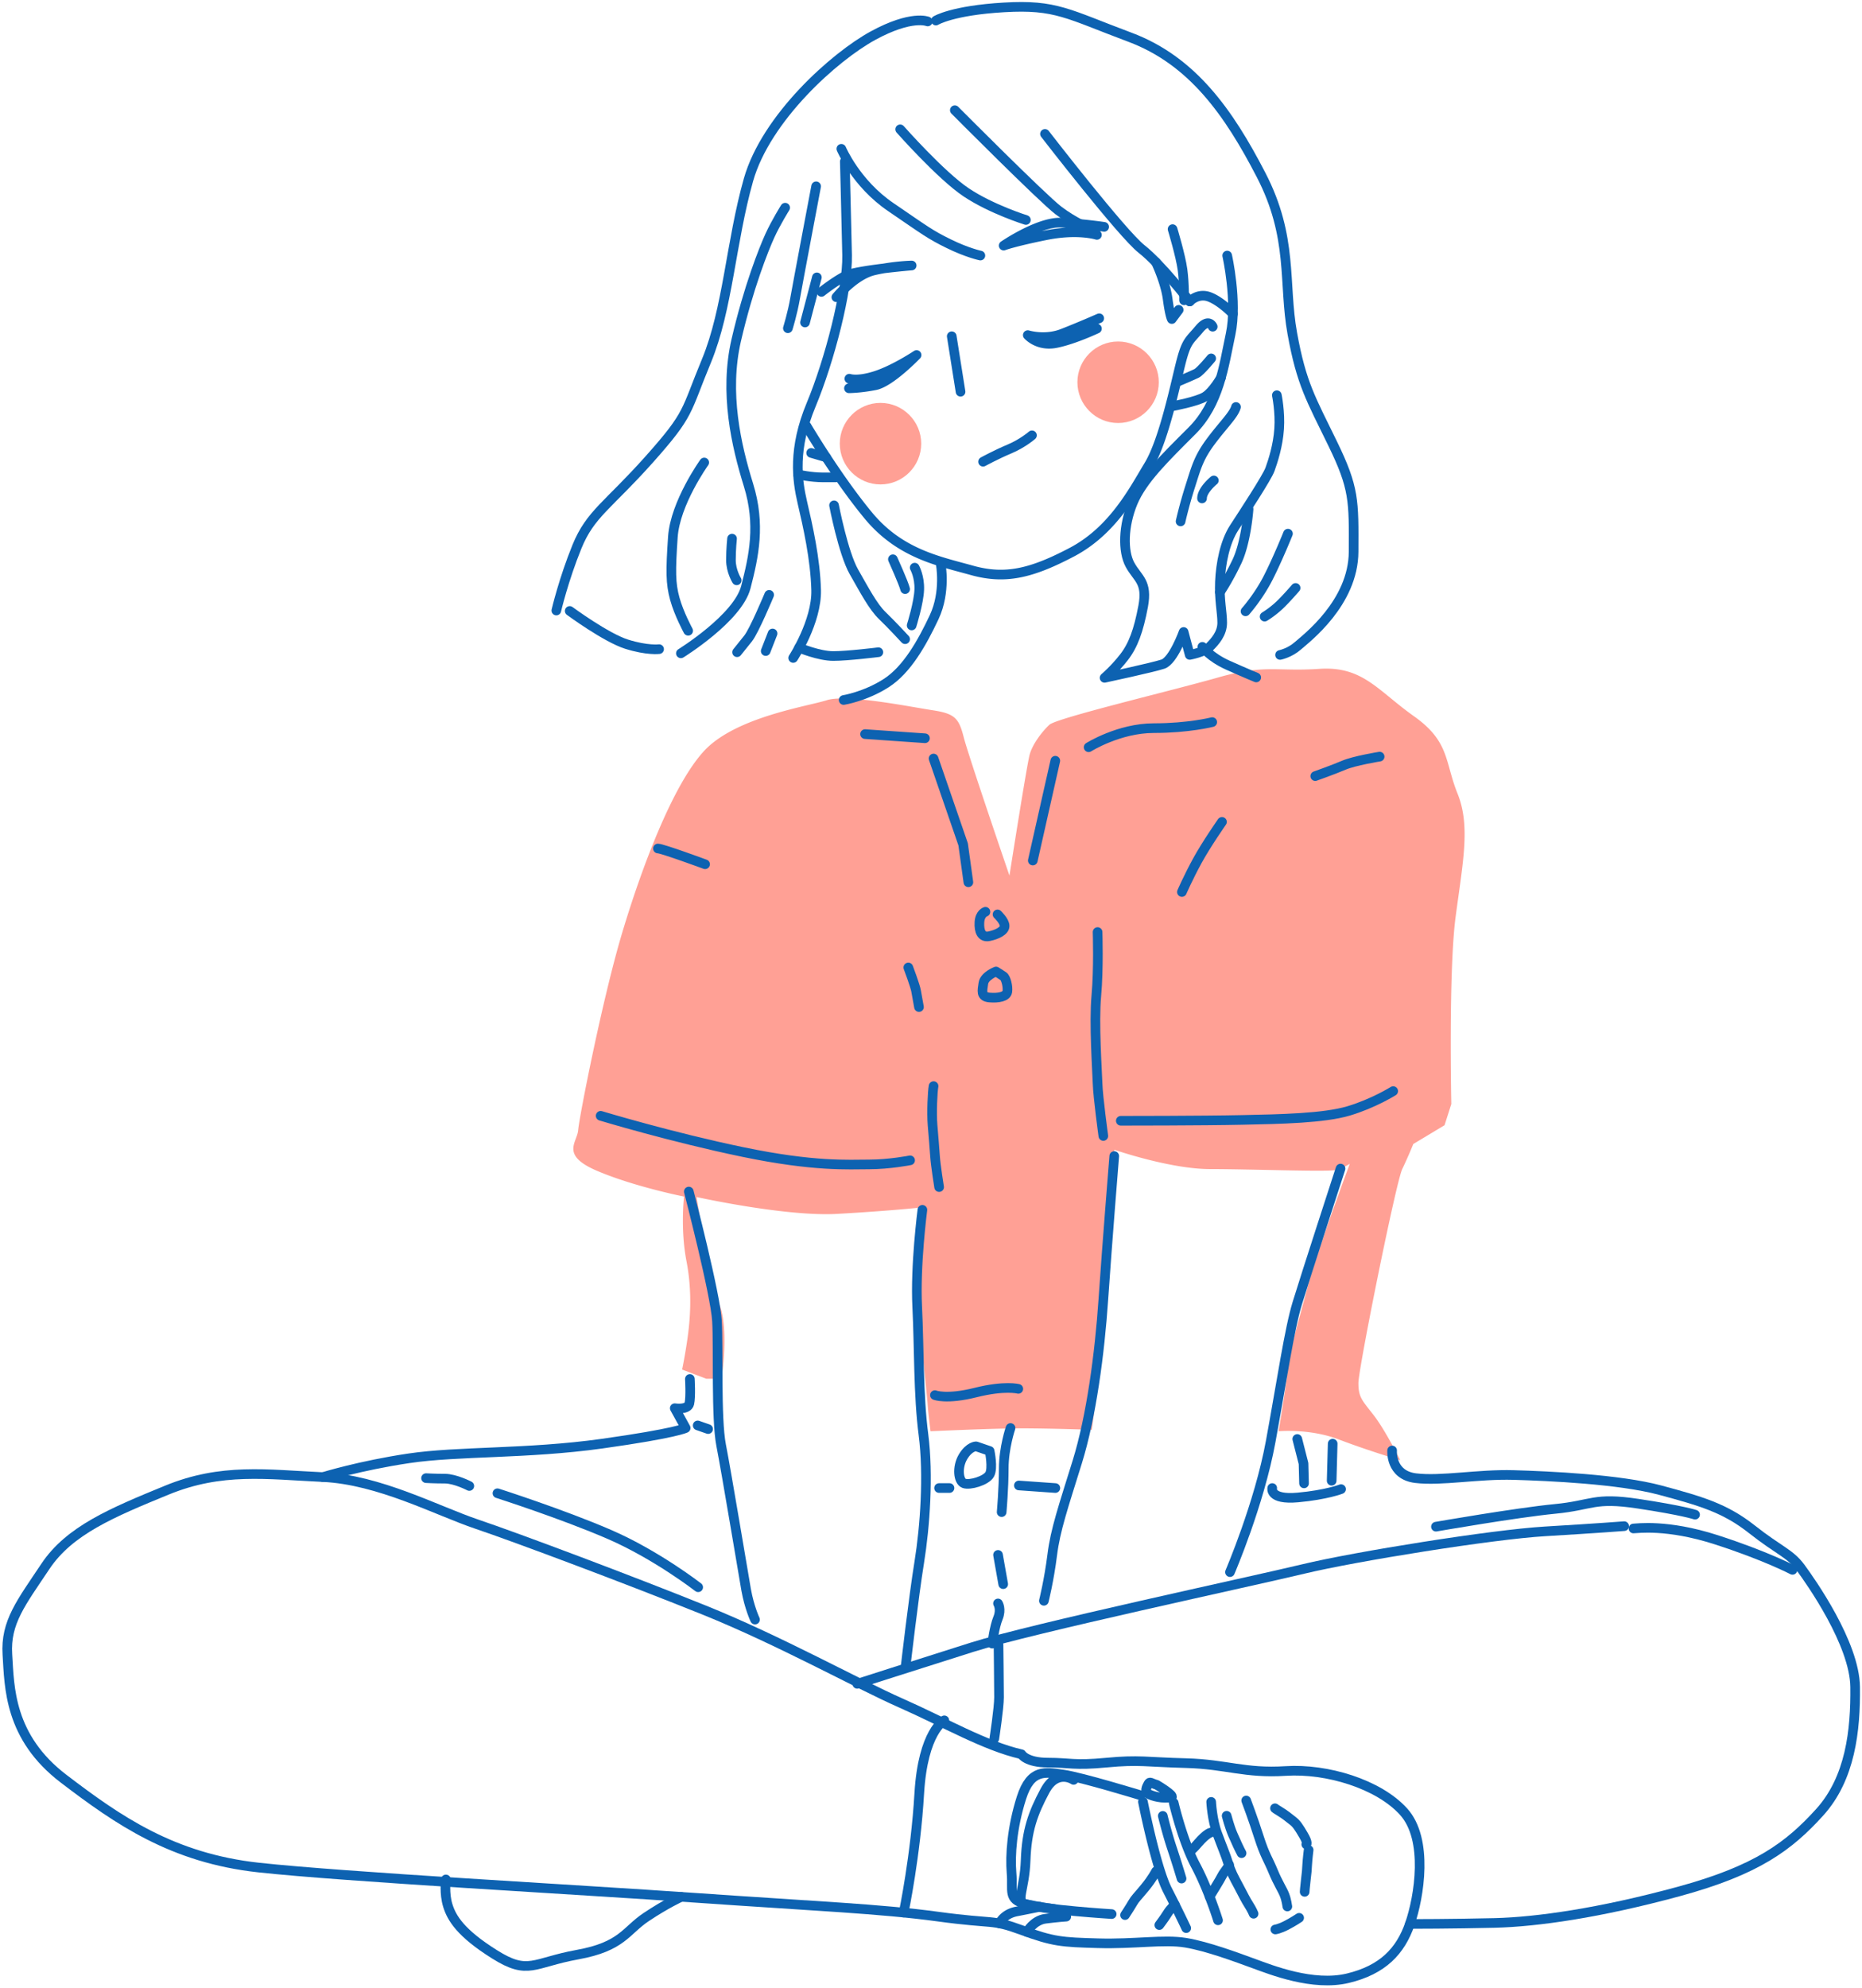<svg fill="none" viewBox="0 0 580 619" xmlns="http://www.w3.org/2000/svg"><path d="M436.17 454.64s-4.635-9.308-8.24-13.963c-3.604-4.654-4.794-5.541-4.794-10.052 0-4.495 11.701-62.577 13.649-66.621 1.948-4.059 3.445-7.81 3.445-7.81l9.737-5.85 2.107-6.604s-.902-41.41 1.354-58.369c2.241-16.944 4.65-28.203.595-38.255-4.056-10.052-2.4-16.205-13.649-24.159-11.234-7.958-15.884-15.609-29.389-14.706-13.49.903-16.93-1.499-31.625 2.704-14.695 4.187-50.232 12.598-52.483 14.707-2.251 2.093-5.245 5.993-6.147 9.293-.903 3.299-6.291 37.659-6.291 37.659s-12.747-37.208-14.244-43.058c-1.497-5.86-2.702-7.358-9.593-8.405-6.901-1.047-26.846-5.106-32.994-3.156-6.147 1.966-28.63 5.265-38.382 15.913-9.737 10.647-19.33 36.161-25.478 56.712-6.147 20.567-13.341 57.323-13.648 61.223-.308 3.899-5.697 7.81 6.004 12.756 11.685 4.947 26.974 7.959 26.974 7.959s-1.189 10.053.754 20.1c1.948 10.052 1.046 18.909.307 24.158a175.479 175.479 0 01-1.656 9.601l7.502 2.853h4.793s2.4-15.609-.753-23.26c-3.138-7.651-7.035-33.308-7.035-33.308s27.733 6.152 43.777 5.249c16.043-.903 25.785-1.952 25.785-1.952s-.744 23.714 0 34.814c.753 11.114 2.25 23.871 2.399 26.416.159 2.545.902 8.405.902 8.405s19.202-.903 28.344-.903 21.888.452 21.888.452 2.543-18.006 3.153-32.569c.595-14.548 1.641-26.401 2.241-33.005.61-6.604 1.656-21.614 1.656-21.614s17.381 6.009 29.841 6.009c12.438 0 36.424.903 38.982.293 2.543-.596 4.492-1.95 4.492-1.95s-10.639 28.51-13.039 37.962c-2.4 9.457-5.855 20.407-6.291 25.816-.451 5.398-2.851 19.504-2.851 19.504s9.737-.903 18.735 2.545c8.998 3.449 19.166 6.466 19.166 6.466z" clip-rule="evenodd" fill="#FFA095" fill-rule="evenodd"/><path d="M398.73 203.92s3.01-.595 5.568-2.863c2.559-2.268 17.269-13.326 17.34-29.295.072-15.959.221-19.766-6.511-33.616-6.727-13.834-9.737-18.591-12.587-34.344-2.851-15.738.364-29.875-9.737-49.354-10.085-19.489-21.437-35.591-40.828-42.852-19.386-7.24-23.052-10.253-39.229-9.293-16.161.944-21.222 4.1-21.222 4.1M288.97 6.68s-4.999-2.14-17.018 4.408c-12.018 6.547-33.327 25.6-38.808 44.905-5.465 19.289-6.424 40.246-13.079 56.338-6.671 16.072-4.999 16.308-17.848 30.722-12.865 14.414-18.325 16.918-22.499 27.155-4.173 10.242-6.424 19.884-6.424 19.884" stroke="#0D62B1" stroke-linecap="round" stroke-linejoin="round" stroke-miterlimit="10" stroke-width="3"/><path d="M274.26 150.83c6.989 0 12.69-5.701 12.69-12.7 0-6.984-5.696-12.685-12.69-12.685-6.978 0-12.674 5.701-12.674 12.685 0 6.999 5.696 12.7 12.674 12.7zM348.28 131.71c6.978 0 12.675-5.701 12.675-12.701 0-6.983-5.697-12.684-12.675-12.684-6.988 0-12.675 5.701-12.675 12.684.006 7 5.687 12.701 12.675 12.701z" clip-rule="evenodd" fill="#FFA095" fill-rule="evenodd"/><path d="M177.46 190.22s11.306 8.333 17.73 10.355c6.44 2.022 10.116 1.539 10.116 1.539M212.09 203.42s17.73-10.95 20.232-20.597c2.502-9.642 4.635-19.536.831-31.8-3.81-12.274-7.614-28.715-3.81-45.151 3.81-16.42 8.573-28.336 10.48-32.507 1.902-4.162 4.753-8.698 4.753-8.698M254.22 58.01s-5.711 30.126-6.552 34.894c-.831 4.757-2.251 9.293-2.251 9.293M254.45 86.36l-3.691 14.05" stroke="#0D62B1" stroke-linecap="round" stroke-linejoin="round" stroke-miterlimit="10" stroke-width="3"/><path d="M219.36 144s-9.055 12.624-9.768 23.215c-.713 10.601-.713 14.414.595 19.186 1.307 4.757 4.173 9.991 4.173 9.991M229.47 180.69s-1.789-2.864-1.789-6.312c0-3.464.348-6.676.348-6.676M239.59 185.21s-4.65 11.186-6.553 13.572c-1.902 2.386-3.445 4.29-3.445 4.29M240.65 197.24l-2.138 5.47M247.07 204.86s7.384-11.315 7.153-21.09c-.246-9.76-2.615-20.115-4.287-27.274-1.671-7.142-2.978-16.784 2.733-30.485 5.712-13.686 11.424-35.725 11.193-46.562s-.713-29.177-.713-29.177M262.07 46.33s4.522 10.72 15.346 18.109c10.829 7.39 12.265 8.58 18.094 11.433 5.83 2.863 9.87 3.695 9.87 3.695M280.4 40.265s12.731 14.414 20.596 19.653c7.85 5.234 18.56 8.57 18.56 8.57M297.42 34.312s27.251 27.391 32.25 31.199c4.999 3.813 10.116 5.834 10.116 5.834M325.5 41.692s24.042 31.086 30.112 35.853c6.061 4.757 14.987 16.308 14.987 16.308" stroke="#0D62B1" stroke-linecap="round" stroke-linejoin="round" stroke-miterlimit="10" stroke-width="3"/><path d="M365.25 71.346s2.502 8.22 3.097 12.623c.595 4.408.482 9.529.482 9.529M382.26 79.566s3.21 14.286 1.077 24.41c-2.154 10.125-3.574 21.686-12.018 30.137-8.46 8.452-15.48 15.246-18.458 22.388-2.964 7.159-3.21 15.128-.831 19.418 2.384 4.29 5.481 5.234 4.056 12.859-1.441 7.62-3.097 12.146-5.958 15.841-2.851 3.694-6.061 6.429-6.061 6.429s14.987-3.212 18.197-4.274c3.21-1.078 6.424-10.006 6.424-10.006l1.903 7.142s4.532-.831 6.193-2.504c1.672-1.657 3.923-4.161 3.923-7.507 0-3.33-.944-7.025-.713-12.741.246-5.717 1.553-12.377 4.404-16.785 2.861-4.408 10.234-15.61 11.193-18.227.943-2.617 2.502-7.389 2.851-12.623.364-5.234-.713-10.473-.713-10.473" stroke="#0D62B1" stroke-linecap="round" stroke-linejoin="round" stroke-miterlimit="10" stroke-width="3"/><path d="M385 126.72c-.712 2.504-4.04 5.598-7.849 10.719-3.81 5.122-4.523 8.103-6.425 14.05-1.902 5.963-2.979 10.853-2.979 10.853M378.1 149.59s-3.676 2.982-3.676 5.599M388.92 158.53s-.713 10.243-3.676 16.421c-2.979 6.199-5.261 9.411-5.261 9.411M401.19 166.16s-3.209 7.969-6.193 13.803c-2.979 5.85-7.019 10.371-7.019 10.371M403.57 183.06s-2.748 3.212-4.999 5.367a30.296 30.296 0 01-4.65 3.566M360.07 81.645s2.907 6.024 3.635 11.376c.713 5.367 1.308 6.312 1.308 6.312l2.138-2.853M370.59 93.852s2.502-2.735 6.076-1.427c3.573 1.309 7.367 5.265 7.367 5.265M377.75 101.72s-1.19-2.864-4.174.713c-2.979 3.577-3.922 3.577-5.594 9.893-1.656 6.312-5.347 24.657-10.116 32.508-4.753 7.856-11.059 20.248-23.908 27.042-12.864 6.779-20.945 8.57-31.189 5.717-10.234-2.864-22.37-5.122-32.25-17.032-9.87-11.915-19.274-27.868-19.274-27.868M260.53 92.538s5.584-6.897 11.655-8.333c6.075-1.427 11.787-1.54 11.787-1.54s-17.033 1.442-20.478 3.156c-3.446 1.73-7.614 5.06-7.614 5.06M341.68 73.137s-5.958-1.904-15.945.118c-9.999 2.022-13.095 3.212-13.095 3.212s10.941-7.507 17.965-7.143c7.02.35 13.326 1.309 13.326 1.309M342.4 99.102s-5.943 2.617-11.424 4.756c-5.481 2.156-10.829.483-10.829.483s3.097 3.576 8.691 2.504c5.584-1.078 12.849-4.526 12.849-4.526M264.57 117.91s2.502.96 8.327-.944c5.83-1.904 12.613-6.43 12.613-6.43s-8.096 8.452-12.849 9.411c-4.768.944-8.214.944-8.214.944M296.46 104.7l2.743 17.267" stroke="#0D62B1" stroke-linecap="round" stroke-linejoin="round" stroke-miterlimit="10" stroke-width="3"/><path d="M306.22 143.76s4.158-2.268 8.27-3.987c4.097-1.729 6.963-4.233 6.963-4.233M252.67 141.02l4.666 1.37M260.28 148.64h-3.809c-4.04 0-7.891-.918-7.891-.918M367.04 118.75s4.522-1.904 5.712-2.504c1.189-.601 4.522-4.654 4.522-4.654M365.13 126.49s7.732-1.427 10.234-2.982c2.502-1.539 4.968-5.947 4.968-5.947M293.02 175.55s1.672 8.698-2.02 16.569c-3.691 7.857-8.46 16.436-14.997 20.598-6.542 4.177-13.213 5.234-13.213 5.234" stroke="#0D62B1" stroke-linecap="round" stroke-linejoin="round" stroke-miterlimit="10" stroke-width="3"/><path d="M259.8 157.34s2.861 14.881 6.193 20.715c3.343 5.85 5.958 10.838 8.809 13.588 2.861 2.735 7.137 7.374 7.137 7.374M278.13 174.13s3.343 7.389 3.809 9.293M284.92 176.74s1.554 2.75 1.425 6.794c-.118 4.043-2.368 11.202-2.368 11.202M273.61 203.07s-9.522 1.19-14.039 1.19c-4.522 0-10.654-2.591-10.654-2.591M374.53 201.4s2.369 3.213 7.963 5.717 8.808 3.812 8.808 3.812M204.94 264.19c1.394 0 14.694 4.901 14.694 4.901M282.93 301.23s2.179 5.773 2.425 7.318c.261 1.539.902 5.003.902 5.003M290.8 338.17c-.318 1.601-.641 8.22-.318 12.13.318 3.915.58 6.794.77 9.673.189 2.894 1.276 9.632 1.276 9.632M187.1 347.41s22.048 6.676 44.356 11.289c22.294 4.623 32.804 3.854 39.213 3.854 6.41 0 12.819-1.278 12.819-1.278M429.75 235.58s-7.921 1.278-11.193 2.689c-3.271 1.396-8.865 3.377-8.865 3.377M380.64 255.9s-4.896 6.994-7.701 12.146c-2.805 5.136-4.784 9.688-4.784 9.688M341.89 290.2s.38 11.417-.395 19.884c-.769 8.467.262 23.215.395 27.315.118 4.1 1.79 16.292 1.79 16.292M349.12 348.96s25.636 0 37.685-.262c12.049-.246 25.636-.508 33.327-2.822 7.691-2.299 13.839-6.153 13.839-6.153M339.1 232.66s9.449-5.947 20.304-5.947c10.854 0 18.196-1.879 18.196-1.879M328.72 236.86l-7.009 31.071M290.8 236.17l9.213 26.734 1.631 11.797M288.12 229.86l-18.663-1.293M306.96 283.89s-1.712.483-1.876 3.274c-.159 2.776.656 4.829 3.025 4.336 2.368-.492 4.824-1.626 4.824-3.186 0-1.555-2.21-3.608-2.21-3.608M310.25 302.48s-3.605 1.381-3.938 3.68c-.318 2.299-.902 4.177 1.892 4.423 2.774.246 5.317-.246 5.568-1.806.246-1.555-.405-4.264-1.235-4.829-.821-.564-2.287-1.468-2.287-1.468zM347.08 359.95s-2.266 27.956-3.399 44.7c-1.134 16.744-3.738 36.407-8.127 50.544s-6.814 21.121-7.788 28.931c-.975 7.794-2.6 14.296-2.6 14.296M383.13 489.49s9.096-21.136 12.674-40.64c3.574-19.505 5.845-35.114 8.286-43.068 2.425-7.969 13.474-41.934 13.474-41.934M287.32 376.69s-2.267 17.38-1.615 30.224c.641 12.844.318 27.304 1.948 39.825 1.615 12.51.482 28.597-1.307 39.65-1.79 11.053-4.215 32.189-4.215 32.189M214.56 371s8.285 31.856 8.777 40.307c.482 8.452-.333 30.388 1.293 38.676 1.625 8.287 6.814 39.506 7.788 45.017.989 5.527 2.763 9.268 2.763 9.268M291.22 434.38s3.558 1.468 12.659-.8c9.096-2.284 13.315-1.15 13.315-1.15M314.77 444.62s-2.108 6.183-2.108 12.526c0 6.342-.656 13.66-.656 13.66M310.88 484.13l1.61 9.103M317.37 462.51l11.362.801M295.76 463.31h-3.245M310.87 499.24s1.133 1.791 0 4.551c-1.148 2.766-1.789 7.959-1.789 7.959M304.04 450.32s-2.107 0-4.056 3.243c-1.948 3.259-1.466 7.636.318 8.293 1.79.657 6.83-.816 7.963-2.766s0-7.318 0-7.318l-4.225-1.452zM220.58 444.95l-3.256-1.134M214.89 429.35s.318 5.527-.159 7.636c-.492 2.124-4.548 1.467-4.548 1.467l3.4 6.168s-2.923 1.627-26.149 4.885c-23.227 3.243-44.823 2.268-60.081 4.552-15.274 2.268-26.8 5.85-26.8 5.85M217.48 494.2s-12.977-10.078-27.6-16.421c-14.623-6.342-34.927-12.844-34.927-12.844M146.19 462.67s-4.389-2.284-7.629-2.284c-3.256 0-5.845-.159-5.845-.159M294.15 535.64s-6.656 3.418-7.804 22.748c-1.133 19.345-4.856 37.105-4.856 37.105" stroke="#0D62B1" stroke-linecap="round" stroke-linejoin="round" stroke-miterlimit="10" stroke-width="3"/><path d="M318.17 546.2c-11.368-2.591-23.863-9.903-37.511-15.928-13.634-6.008-37.834-19.504-61.22-28.93-23.4-9.427-58.471-22.589-70.986-26.807-12.501-4.233-30.364-13.819-47.904-14.635-17.54-.815-31.512-2.924-48.56 4.059-17.048 6.994-30.374 12.526-37.844 23.738-7.47 11.212-12.5 17.38-11.844 27.464.64 10.078.482 25.687 17.54 38.675 17.048 13.003 33.937 24.713 60.737 27.638 26.785 2.924 98.746 6.819 136.1 9.426 37.352 2.602 57.64 3.417 75.519 5.85 17.863 2.442 16.392.657 26.149 4.233 9.736 3.577 12.341 3.741 23.703 4.059 11.367.334 20.463-1.293 27.282-.159 6.83 1.134 15.915 4.552 21.278 6.502 5.363 1.949 18.356 7.158 29.226 4.551 10.885-2.602 16.407-8.451 19.329-16.903 2.923-8.451 5.845-26.329-1.948-34.955-7.788-8.61-23.878-13.485-36.696-12.669-12.833.816-18.514-2.109-31.03-2.443-12.5-.318-14.607-1.134-24.836-.159-10.234.975-11.367 0-18.197 0-6.819 0-8.285-2.607-8.285-2.607z" stroke="#0D62B1" stroke-linecap="round" stroke-linejoin="round" stroke-miterlimit="10" stroke-width="3"/><path d="M355.2 558.95s-18.181-5.573-23.862-6.399c-5.697-.816-10.234-1.965-13.167 7.215-2.923 9.18-3.558 17.862-3.081 23.435.492 5.573-1.293 8.19 4.388 9.657 5.681 1.791 26.801 3.1 26.801 3.1" stroke="#0D62B1" stroke-linecap="round" stroke-linejoin="round" stroke-miterlimit="10" stroke-width="3"/><path d="M334.42 554.18s-5.204-3.577-8.937 3.417c-3.738 6.984-5.681 12.351-6.004 21.614-.333 9.267-3.271 12.915 0 13.644 3.256.744 8.937 1.539 8.937 1.539M319.88 601.54s2.02-3.639 5.758-4.131c3.737-.483 6.496-.657 6.496-.657" stroke="#0D62B1" stroke-linecap="round" stroke-linejoin="round" stroke-miterlimit="10" stroke-width="3"/><path d="M311.35 598.87s1.133-2.925 5.363-3.735c4.214-.816 7.224-1.442 7.224-1.442M356.02 561s4.055 20.48 7.629 27.479c3.574 6.984 5.845 11.853 5.845 11.853M365.6 561.33s2.763 11.854 6.829 19.489c4.056 7.651 6.978 17.077 6.978 17.077M362.2 565.39s1.292 5.367 2.923 10.242a316.567 316.567 0 012.922 9.267" stroke="#0D62B1" stroke-linecap="round" stroke-linejoin="round" stroke-miterlimit="10" stroke-width="3"/><path d="M377.14 570.58s-1.251.19-3.912 3.258c-2.646 3.069-2.487 2.227-2.487 2.227M360.1 582.64s-1.117 2.252-3.532 5.162c-2.4 2.909-2.907 3.227-3.764 4.7-.856 1.483-2.368 3.767-2.368 3.767M365.97 593.07s-1.323 1.062-2.328 2.704c-1.015 1.626-2.528 3.607-2.528 3.607M376.79 590.54s-.333.451 1.846-3.038c2.163-3.505 1.933-3.577 2.948-4.9 1.005-1.324 1.276-1.976 1.276-1.976" stroke="#0D62B1" stroke-linecap="round" stroke-linejoin="round" stroke-miterlimit="10" stroke-width="3"/><path d="M377.27 561.03s.277 5.557 1.876 9.832c1.585 4.274 2.63 6.645 3.487 9.411.856 2.75 1.625 4.074 3.184 6.994 1.553 2.909 2.138 4.187 3.184 5.819s1.482 2.766 1.482 2.766M382.09 565.35s.887 3.464 1.933 5.86c1.046 2.417 2.138 4.741 2.717 5.788M360.26 555.68c-1.626-.395-2.066-1.18-2.574-.231-.508.929-1.267 2.402.031 3.1 1.276.698 4.286 1.555 7.209 1.046 1.117-.497-4.666-3.915-4.666-3.915zM388.18 560.6s2.179 5.747 3.999 11.464c1.83 5.716 2.876 6.881 4.389 10.576 1.512 3.679 2.907 5.67 3.573 7.42.657 1.744.77 3.227.857 3.535M397.26 600.75s1.276-.159 3.461-1.293c2.163-1.119 3.953-2.33 3.953-2.33M406.39 589.04s.071-1.277.394-4.028c.308-2.766.262-2.068.38-4.161.118-2.109.466-4.86.466-4.86M406.9 574.25s.656-.277-.856-2.838c-1.513-2.576-2.179-3.577-3.384-4.51-1.19-.929-2.369-1.904-3.794-2.766-1.441-.857-1.713-1.119-1.713-1.119M212.2 590.6s-4.563 2.053-10.916 6.286c-6.352 4.234-7.455 9.18-21.365 11.695-13.91 2.529-15.32 6.558-25.898-.103-10.593-6.645-13.315-11.289-14.52-15.127s-.61-8.175-.61-8.175M396.29 463.31s-.974 3.741 7.963 2.94c8.921-.816 13.474-2.601 13.474-2.601M415.12 449.5l-.317 11.536M404.09 448.04l1.948 7.635.159 6.183M447.29 475.34s25.175-4.377 37.034-5.526c11.844-1.134 12.003-3.736 25.975-1.617 13.966 2.109 17.704 3.402 17.704 3.402" stroke="#0D62B1" stroke-linecap="round" stroke-linejoin="round" stroke-miterlimit="10" stroke-width="3"/><path d="M433.64 451.62s-.641 7.636 7.312 8.611c7.962.975 19.488-1.293 30.538-.975 11.044.318 32.963 1.308 45.637 4.711 12.659 3.417 20.13 5.526 28.574 12.187 8.445 6.66 11.86 7.476 15.115 11.869 3.241 4.392 16.89 23.722 17.048 37.223.159 13.485-1.466 28.438-11.044 39.014-9.577 10.56-19.488 18.037-44.007 24.697-24.518 6.661-44.007 9.427-57.163 9.76-13.167.318-26.483.318-26.483.318" stroke="#0D62B1" stroke-linecap="round" stroke-linejoin="round" stroke-miterlimit="10" stroke-width="3"/><path d="M267.02 524.27s17.207-5.526 35.727-11.376c18.515-5.86 87.045-20.479 103.29-24.395 16.233-3.9 58.789-10.719 75.186-11.694 16.408-.975 24.693-1.627 24.693-1.627" stroke="#0D62B1" stroke-linecap="round" stroke-linejoin="round" stroke-miterlimit="10" stroke-width="3"/><path d="M311.03 512.08s.159 13.162.159 16.405c0 3.259-1.466 12.844-1.466 12.844M508.81 475.9c1.046 0 10.409-1.442 25.755 3.505 15.345 4.946 23.79 9.38 23.79 9.38" stroke="#0D62B1" stroke-linecap="round" stroke-linejoin="round" stroke-miterlimit="10" stroke-width="3"/></svg>